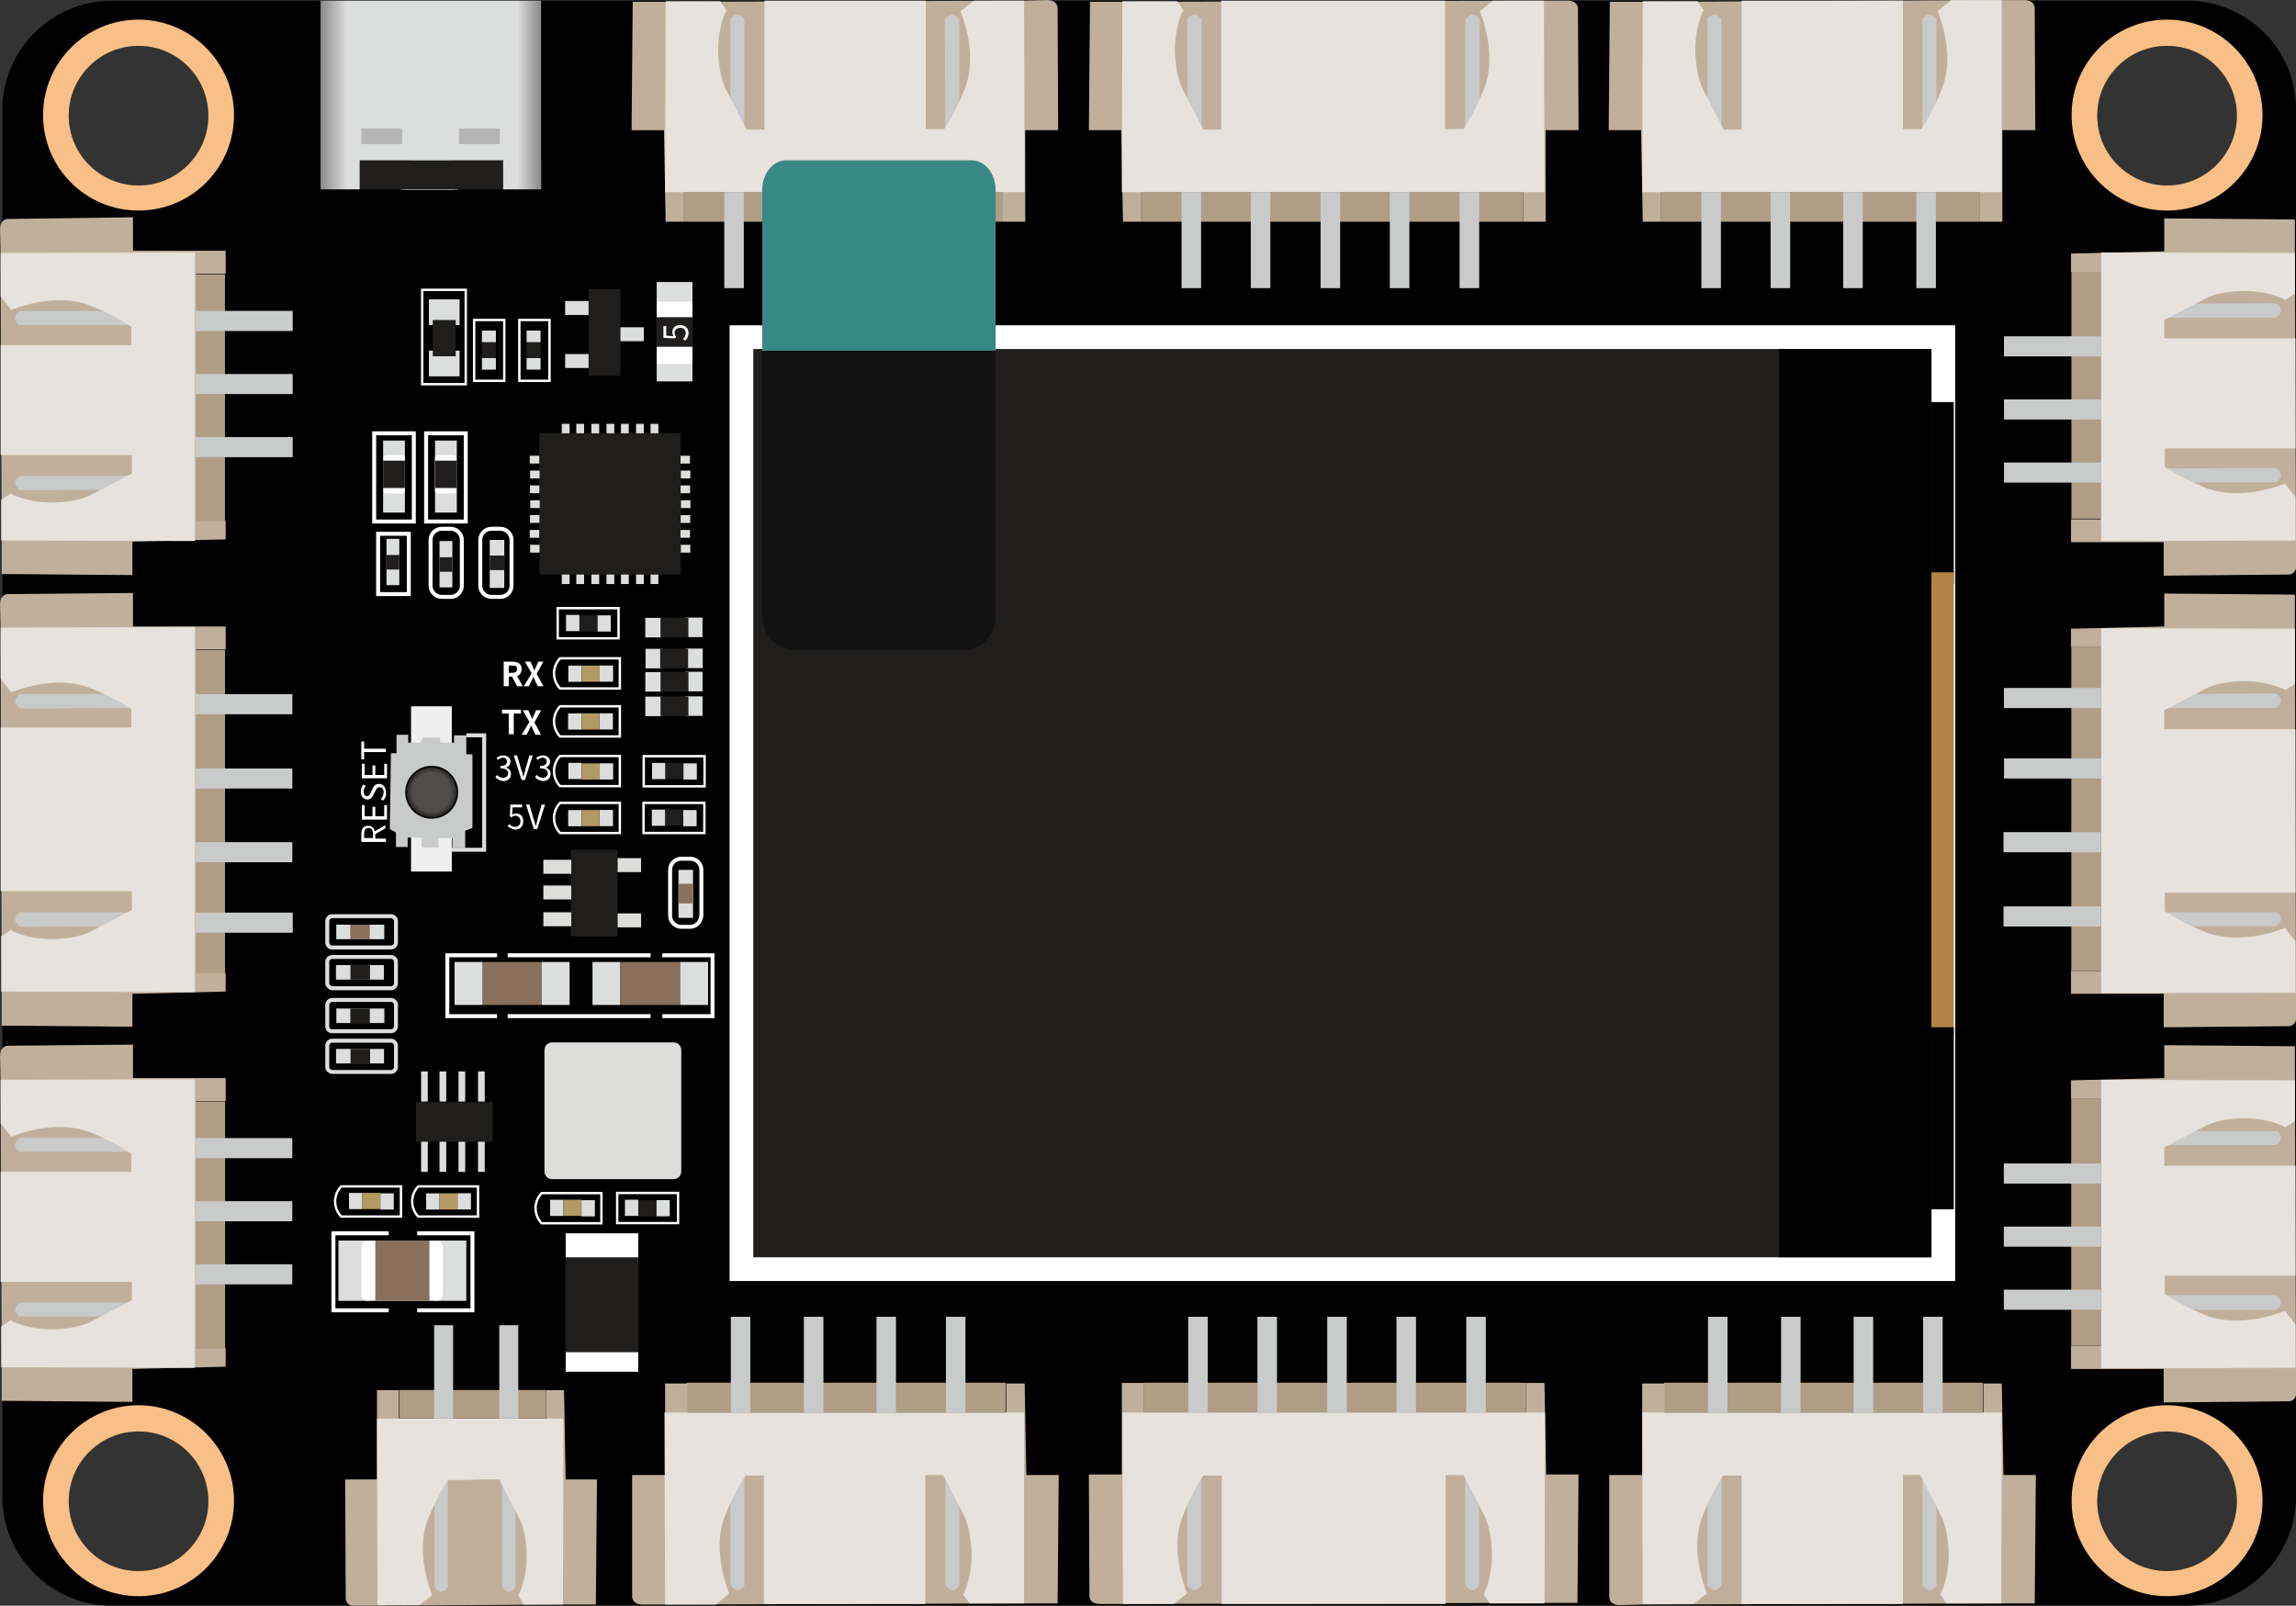 <?xml version="1.0" encoding="UTF-8" standalone="no"?>
<!-- Generator: Adobe Illustrator 26.0.2, SVG Export Plug-In . SVG Version: 6.00 Build 0)  -->

<svg
   version="1.1"
   id="图层_1"
   x="0px"
   y="0px"
   viewBox="0 0 45.644 31.927"
   xml:space="preserve"
   sodipodi:docname="keyesSTEM_small.svg"
   width="45.644"
   height="31.927"
   inkscape:version="1.2.2 (732a01da63, 2022-12-09)"
   xmlns:inkscape="http://www.inkscape.org/namespaces/inkscape"
   xmlns:sodipodi="http://sodipodi.sourceforge.net/DTD/sodipodi-0.dtd"
   xmlns="http://www.w3.org/2000/svg"
   xmlns:svg="http://www.w3.org/2000/svg"><rect x="0" y="0" width="45.644" height="31.927" fill="#333333" stroke="none"/><defs
   id="defs754" /><sodipodi:namedview
   id="namedview752"
   pagecolor="#ffffff"
   bordercolor="#000000"
   borderopacity="0.25"
   inkscape:showpageshadow="2"
   inkscape:pageopacity="0.0"
   inkscape:pagecheckerboard="0"
   inkscape:deskcolor="#d1d1d1"
   showgrid="false"
   inkscape:zoom="6.3436333"
   inkscape:cx="100.02155"
   inkscape:cy="33.498153"
   inkscape:window-width="2485"
   inkscape:window-height="935"
   inkscape:window-x="9"
   inkscape:window-y="0"
   inkscape:window-maximized="0"
   inkscape:current-layer="图层_1" />
<style
   type="text/css"
   id="style2">
	.st0{fill:#B09D86;}
	.st1{fill:#C0B09B;}
	.st2{fill:#C9CACA;}
	.st3{fill:#E7E2DC;}
	.st4{fill:url(#SVGID_1_);}
	.st5{fill:url(#SVGID_00000043443525483906041930000008558433421397211531_);}
	.st6{fill:url(#SVGID_00000101794359960478136550000016553511320251618181_);}
	.st7{fill:#1F1E1D;}
	.st8{fill:url(#SVGID_00000043437367742869182260000017057029726504320167_);}
	.st9{fill:#B5B5B6;}
	.st10{fill:#F8BF86;}
	.st11{fill:none;stroke:#FFFFFF;stroke-width:8.504;stroke-miterlimit:10;}
	.st12{fill:#B28247;}
	.st13{fill:none;stroke:#FFFFFF;stroke-width:0.425;stroke-miterlimit:10;}
	.st14{fill:none;stroke:#FFFFFF;stroke-width:0.709;stroke-miterlimit:10;}
	.st15{fill:#EFEFEF;}
	.st16{fill:#DCDDDD;}
	.st17{fill:#DDDDDB;}
	.st18{fill:#FFFFFF;}
	.st19{fill:#B29A63;}
	.st20{fill:#89705C;}
	.st21{fill:none;stroke:#DCDDDD;stroke-width:0.709;stroke-miterlimit:10;}
	
		.st22{fill:url(#SVGID_00000029025918246111705430000011706011811102941836_);stroke:#000000;stroke-width:0.283;stroke-miterlimit:10;}
	.st23{fill:#131212;}
	.st24{fill:#388985;}
</style>
<g
   id="g737"
   transform="matrix(0.111,0,0,0.111,-7.502,-7.768)">
	<path
   d="M 459.2,70.1 H 87.7 C 76.8,70.1 68,78.9 68,89.7 V 338 c 0,10.8 8.8,19.6 19.6,19.6 h 371.6 c 10.8,0 19.6,-8.8 19.6,-19.6 V 89.7 C 478.9,78.9 470.1,70.1 459.2,70.1 Z M 92.4,351.4 c -6.9,0 -12.5,-5.6 -12.5,-12.5 0,-6.9 5.6,-12.5 12.5,-12.5 6.9,0 12.5,5.6 12.5,12.5 0,6.9 -5.6,12.5 -12.5,12.5 z m 0,-248.2 c -6.9,0 -12.5,-5.6 -12.5,-12.5 0,-6.9 5.6,-12.5 12.5,-12.5 6.9,0 12.5,5.6 12.5,12.5 0,6.9 -5.6,12.5 -12.5,12.5 z m 363.3,248.2 c -6.9,0 -12.5,-5.6 -12.5,-12.5 0,-6.9 5.6,-12.5 12.5,-12.5 6.9,0 12.5,5.6 12.5,12.5 0,6.9 -5.6,12.5 -12.5,12.5 z m 0,-248.2 c -6.9,0 -12.5,-5.6 -12.5,-12.5 0,-6.9 5.6,-12.5 12.5,-12.5 6.9,0 12.5,5.6 12.5,12.5 0,6.9 -5.6,12.5 -12.5,12.5 z"
   id="path4" />
	
		<rect
   x="190.6"
   y="317.8"
   transform="rotate(180,219.143,320.384)"
   class="st0"
   width="57.1"
   height="5.3"
   id="rect6" />
	<path
   class="st1"
   d="m 180.8,355.8 c 0,0 -0.2,1.6 1.9,1.6 h 3.8 l 64.4,-0.2 v 0 h 6.1 l 0.2,-23 h -5.8 l -0.3,-16.4 h -3.3 v 5.3 h -57.1 v -5.3 0 h -4 v 16.4 h -5.9 z"
   id="path8" />
	<path
   class="st2"
   d="m 239.5,353.9 c 0,0 -0.6,0.9 -1.3,0.9 -0.7,0 -1.3,-0.9 -1.3,-0.9 v -22.1 h 2.5 v 22.1 z"
   id="path10" />
	<path
   class="st2"
   d="m 201,353.9 c 0,0 -0.6,0.9 -1.3,0.9 -0.7,0 -1.3,-0.9 -1.3,-0.9 v -22.1 h 2.5 v 22.1 z"
   id="path12" />
	<path
   class="st3"
   d="m 236.5,334.2 3.8,7.4 c 0,0 1.2,2.3 1.3,6.8 0,4.5 -1.5,7.2 -1.5,7.2 l 1.1,1.6 H 251 V 323 h -64.4 l 0.1,34.4 h 9.1 l 2.4,-2 c 0,0 -3.3,-7.5 -0.8,-13.8 1.7,-4.4 3.7,-7.3 3.7,-7.3 h 3.3 v 23 h 28.9 v -23.1 z"
   id="path14" />
	
		<rect
   x="237"
   y="305.8"
   transform="rotate(180,238.748,314.427)"
   class="st2"
   width="3.5"
   height="17.2"
   id="rect16" />
	
		<rect
   x="224.6"
   y="305.8"
   transform="rotate(180,226.328,314.427)"
   class="st2"
   width="3.5"
   height="17.2"
   id="rect18" />
	
		<rect
   x="211.6"
   y="305.8"
   transform="rotate(180,213.329,314.427)"
   class="st2"
   width="3.5"
   height="17.2"
   id="rect20" />
	
		<rect
   x="198.5"
   y="305.8"
   transform="rotate(180,200.235,314.427)"
   class="st2"
   width="3.5"
   height="17.2"
   id="rect22" />
	
		<rect
   x="365.6"
   y="317.8"
   transform="rotate(180,394.148,320.384)"
   class="st0"
   width="57.1"
   height="5.3"
   id="rect24" />
	<path
   class="st1"
   d="m 355.8,355.9 c 0,0 -0.2,1.6 1.9,1.6 l 3.8,-0.1 64.4,-0.2 v 0 h 6.1 l 0.2,-23 h -5.8 l -0.3,-16.4 h -3.3 v 5.3 h -57.1 v -5.3 0 h -4 v 16.4 h -5.9 z"
   id="path26" />
	<path
   class="st2"
   d="m 414.5,353.9 c 0,0 -0.6,0.9 -1.3,0.9 -0.7,0 -1.3,-0.9 -1.3,-0.9 v -22.1 h 2.5 v 22.1 z"
   id="path28" />
	<path
   class="st2"
   d="m 376,353.9 c 0,0 -0.6,0.9 -1.3,0.9 -0.7,0 -1.3,-0.9 -1.3,-0.9 v -22.1 h 2.5 v 22.1 z"
   id="path30" />
	<path
   class="st3"
   d="m 411.5,334.2 3.8,7.4 c 0,0 1.2,2.3 1.3,6.8 0,4.5 -1.5,7.2 -1.5,7.2 l 1.1,1.6 h 9.8 l 0.1,-34.2 h -64.4 l 0.1,34.3 h 9.1 l 2.4,-1.9 c 0,0 -3.3,-7.5 -0.8,-13.8 1.7,-4.4 3.7,-7.3 3.7,-7.3 h 3.3 v 23 h 28.9 v -23.1 z"
   id="path32" />
	
		<rect
   x="412"
   y="305.8"
   transform="rotate(180,413.754,314.427)"
   class="st2"
   width="3.5"
   height="17.2"
   id="rect34" />
	
		<rect
   x="399.6"
   y="305.8"
   transform="rotate(180,401.333,314.427)"
   class="st2"
   width="3.5"
   height="17.2"
   id="rect36" />
	
		<rect
   x="386.6"
   y="305.8"
   transform="rotate(180,388.335,314.427)"
   class="st2"
   width="3.5"
   height="17.2"
   id="rect38" />
	
		<rect
   x="373.5"
   y="305.8"
   transform="rotate(180,375.24,314.427)"
   class="st2"
   width="3.5"
   height="17.2"
   id="rect40" />
	
		<rect
   x="272.4"
   y="317.8"
   transform="rotate(180,306.645,320.384)"
   class="st0"
   width="68.4"
   height="5.3"
   id="rect42" />
	<path
   class="st1"
   d="m 262.7,355.7 c 0,0 -0.2,1.6 1.9,1.6 h 3.8 l 75.6,-0.2 v 0 h 6.1 l 0.2,-23 h -5.8 l -0.3,-16.4 h -3.3 v 5.3 h -68.4 v -5.3 0 h -4 v 16.4 h -5.9 z"
   id="path44" />
	<path
   class="st2"
   d="m 332.6,353.9 c 0,0 -0.6,0.9 -1.3,0.9 -0.7,0 -1.3,-0.9 -1.3,-0.9 v -22.1 h 2.5 v 22.1 z"
   id="path46" />
	<path
   class="st2"
   d="m 282.8,353.9 c 0,0 -0.6,0.9 -1.3,0.9 -0.7,0 -1.3,-0.9 -1.3,-0.9 v -22.1 h 2.5 v 22.1 z"
   id="path48" />
	<path
   class="st3"
   d="m 329.7,334.2 3.8,7.4 c 0,0 1.2,2.3 1.3,6.8 0,4.5 -1.5,7.2 -1.5,7.2 l 1.1,1.6 h 9.8 l 0.1,-34.2 h -75.7 l 0.1,34.3 h 9.1 l 2.4,-1.9 c 0,0 -3.3,-7.5 -0.8,-13.8 1.7,-4.4 3.7,-7.3 3.7,-7.3 h 3.3 v 23 h 40.1 v -23.1 z"
   id="path50" />
	
		<rect
   x="330.1"
   y="305.8"
   transform="rotate(180,331.895,314.427)"
   class="st2"
   width="3.5"
   height="17.2"
   id="rect52" />
	
		<rect
   x="317.7"
   y="305.8"
   transform="rotate(180,319.445,314.427)"
   class="st2"
   width="3.5"
   height="17.2"
   id="rect54" />
	
		<rect
   x="305.2"
   y="305.8"
   transform="rotate(180,306.994,314.427)"
   class="st2"
   width="3.5"
   height="17.2"
   id="rect56" />
	
		<rect
   x="292.8"
   y="305.8"
   transform="rotate(180,294.544,314.427)"
   class="st2"
   width="3.5"
   height="17.2"
   id="rect58" />
	
		<rect
   x="280.3"
   y="305.8"
   transform="rotate(180,282.094,314.427)"
   class="st2"
   width="3.5"
   height="17.2"
   id="rect60" />
	<rect
   x="365.1"
   y="104.4"
   class="st0"
   width="57.1"
   height="5.3"
   id="rect62" />
	<path
   class="st1"
   d="m 432,71.6 c 0,0 0.2,-1.6 -1.9,-1.6 h -3.8 L 362,70.3 v 0 h -6.1 l -0.2,23 h 5.8 l 0.3,16.4 h 3.3 v -5.3 h 57.1 v 5.3 0 h 4 V 93.3 h 5.9 z"
   id="path64" />
	<path
   class="st2"
   d="m 373.3,73.5 c 0,0 0.6,-0.9 1.3,-0.9 0.7,0 1.3,0.9 1.3,0.9 v 22.1 h -2.5 V 73.5 Z"
   id="path66" />
	<path
   class="st2"
   d="m 411.8,73.5 c 0,0 0.6,-0.9 1.3,-0.9 0.7,0 1.3,0.9 1.3,0.9 v 22.1 h -2.5 V 73.5 Z"
   id="path68" />
	<path
   class="st3"
   d="m 376.3,93.2 -3.8,-7.4 c 0,0 -1.2,-2.3 -1.3,-6.8 0,-4.5 1.5,-7.2 1.5,-7.2 l -1.1,-1.6 h -9.8 l -0.1,34.2 h 64.4 V 70 H 417 l -2.4,2 c 0,0 3.3,7.5 0.8,13.8 -1.7,4.4 -3.7,7.3 -3.7,7.3 h -3.3 v -23 h -28.9 v 23.1 z"
   id="path70" />
	<rect
   x="372.3"
   y="104.4"
   class="st2"
   width="3.5"
   height="17.2"
   id="rect72" />
	<rect
   x="384.7"
   y="104.4"
   class="st2"
   width="3.5"
   height="17.2"
   id="rect74" />
	<rect
   x="397.7"
   y="104.4"
   class="st2"
   width="3.5"
   height="17.2"
   id="rect76" />
	<rect
   x="410.8"
   y="104.4"
   class="st2"
   width="3.5"
   height="17.2"
   id="rect78" />
	<rect
   x="190.1"
   y="104.4"
   class="st0"
   width="57.1"
   height="5.3"
   id="rect80" />
	<path
   class="st1"
   d="m 257,71.6 c 0,0 0.2,-1.6 -1.9,-1.6 l -3.8,0.1 -64.3,0.2 v 0 h -6.1 l -0.2,23 h 5.8 l 0.3,16.4 h 3.3 v -5.3 h 57.1 v 5.3 0 h 4 V 93.3 h 5.9 z"
   id="path82" />
	<path
   class="st2"
   d="m 198.3,73.5 c 0,0 0.6,-0.9 1.3,-0.9 0.7,0 1.3,0.9 1.3,0.9 v 22.1 h -2.5 V 73.5 Z"
   id="path84" />
	<path
   class="st2"
   d="m 236.8,73.5 c 0,0 0.6,-0.9 1.3,-0.9 0.7,0 1.3,0.9 1.3,0.9 v 22.1 h -2.5 z"
   id="path86" />
	<path
   class="st3"
   d="m 201.3,93.2 -3.8,-7.4 c 0,0 -1.2,-2.3 -1.3,-6.8 0,-4.5 1.5,-7.2 1.5,-7.2 l -1.1,-1.6 h -9.8 l -0.1,34.2 h 64.4 L 251,70.1 h -9 l -2.4,1.9 c 0,0 3.3,7.5 0.8,13.8 -1.7,4.4 -3.7,7.3 -3.7,7.3 h -3.3 v -23 h -28.9 v 23.1 z"
   id="path88" />
	<rect
   x="197.3"
   y="104.4"
   class="st2"
   width="3.5"
   height="17.2"
   id="rect90" />
	<rect
   x="209.7"
   y="104.4"
   class="st2"
   width="3.5"
   height="17.2"
   id="rect92" />
	<rect
   x="222.7"
   y="104.4"
   class="st2"
   width="3.5"
   height="17.2"
   id="rect94" />
	<rect
   x="235.8"
   y="104.4"
   class="st2"
   width="3.5"
   height="17.2"
   id="rect96" />
	<rect
   x="272"
   y="104.4"
   class="st0"
   width="68.4"
   height="5.3"
   id="rect98" />
	<path
   class="st1"
   d="m 350.2,71.7 c 0,0 0.2,-1.6 -1.9,-1.6 h -3.8 l -75.6,0.2 v 0 h -6.1 l -0.2,23 h 5.8 l 0.3,16.4 h 3.3 v -5.3 h 68.4 v 5.3 0 h 4 V 93.3 h 5.9 z"
   id="path100" />
	<path
   class="st2"
   d="m 280.2,73.5 c 0,0 0.6,-0.9 1.3,-0.9 0.7,0 1.3,0.9 1.3,0.9 v 22.1 h -2.5 z"
   id="path102" />
	<path
   class="st2"
   d="m 330,73.5 c 0,0 0.6,-0.9 1.3,-0.9 0.7,0 1.3,0.9 1.3,0.9 V 95.6 H 330 Z"
   id="path104" />
	<path
   class="st3"
   d="m 283.1,93.2 -3.8,-7.4 c 0,0 -1.2,-2.3 -1.3,-6.8 0,-4.5 1.5,-7.2 1.5,-7.2 l -1.1,-1.6 h -9.8 l -0.1,34.2 h 75.7 L 344.1,70.1 H 335 l -2.4,1.9 c 0,0 3.3,7.5 0.8,13.8 -1.7,4.4 -3.7,7.3 -3.7,7.3 h -3.3 v -23 h -40.1 v 23.1 z"
   id="path106" />
	<rect
   x="279.2"
   y="104.4"
   class="st2"
   width="3.5"
   height="17.2"
   id="rect108" />
	<rect
   x="291.6"
   y="104.4"
   class="st2"
   width="3.5"
   height="17.2"
   id="rect110" />
	<rect
   x="304.1"
   y="104.4"
   class="st2"
   width="3.5"
   height="17.2"
   id="rect112" />
	<rect
   x="316.5"
   y="104.4"
   class="st2"
   width="3.5"
   height="17.2"
   id="rect114" />
	<rect
   x="329"
   y="104.4"
   class="st2"
   width="3.5"
   height="17.2"
   id="rect116" />
	
		<rect
   x="412.2"
   y="212.2"
   transform="rotate(90,441.185,214.868)"
   class="st0"
   width="58"
   height="5.3"
   id="rect118" />
	<path
   class="st1"
   d="m 477.3,253.8 c 0,0 1.6,0.2 1.6,-1.9 l -0.1,-3.8 -0.2,-65.4 v 0 -6.2 l -23.4,-0.2 v 5.9 l -16.7,0.4 v 3.3 h 5.3 v 58 h -5.3 v 0 4.1 h 16.6 v 6 z"
   id="path120" />
	<path
   class="st2"
   d="m 475.2,194.2 c 0,0 0.9,0.6 0.9,1.3 0,0.7 -0.9,1.3 -0.9,1.3 h -22.4 v -2.5 z"
   id="path122" />
	<path
   class="st2"
   d="m 475.2,233.3 c 0,0 0.9,0.6 0.9,1.3 0,0.7 -0.9,1.3 -0.9,1.3 h -22.4 v -2.5 h 22.4 z"
   id="path124" />
	<path
   class="st3"
   d="m 455.2,197.2 7.5,-3.9 c 0,0 2.3,-1.3 6.9,-1.3 4.5,0 7.3,1.6 7.3,1.6 l 1.7,-1.1 v -9.9 l -34.7,-0.1 v 65.4 l 34.8,-0.1 v -9.2 l -1.9,-2.4 c 0,0 -7.6,3.3 -14.1,0.8 -4.5,-1.8 -7.4,-3.8 -7.4,-3.8 v -3.3 h 23.4 v -29.3 h -23.5 z"
   id="path126" />
	
		<rect
   x="433.4"
   y="186.2"
   transform="rotate(90,435.133,194.948)"
   class="st2"
   width="3.6"
   height="17.4"
   id="rect128" />
	
		<rect
   x="433.4"
   y="198.8"
   transform="rotate(90,435.133,207.568)"
   class="st2"
   width="3.6"
   height="17.4"
   id="rect130" />
	
		<rect
   x="433.4"
   y="212.1"
   transform="rotate(90,435.133,220.774)"
   class="st2"
   width="3.6"
   height="17.4"
   id="rect132" />
	
		<rect
   x="433.4"
   y="225.4"
   transform="rotate(90,435.133,234.078)"
   class="st2"
   width="3.6"
   height="17.4"
   id="rect134" />
	
		<rect
   x="419"
   y="138.1"
   transform="rotate(90,441.185,140.783)"
   class="st0"
   width="44.3"
   height="5.3"
   id="rect136" />
	<path
   class="st1"
   d="m 477.3,172.9 c 0,0 1.6,0.2 1.6,-1.9 l -0.1,-3.8 -0.2,-51.7 v 0 -6.2 l -23.4,-0.2 v 5.9 l -16.7,0.4 v 3.3 h 5.3 V 163 h -5.3 v 0 4.1 h 16.6 v 6 z"
   id="path138" />
	<path
   class="st2"
   d="m 475.2,124.3 c 0,0 0.9,0.6 0.9,1.3 0,0.7 -0.9,1.3 -0.9,1.3 h -22.4 v -2.5 z"
   id="path140" />
	<path
   class="st2"
   d="m 475.2,153.8 c 0,0 0.9,0.6 0.9,1.3 0,0.7 -0.9,1.3 -0.9,1.3 h -22.4 v -2.5 z"
   id="path142" />
	<path
   class="st3"
   d="m 455.2,127.3 7.5,-3.9 c 0,0 2.3,-1.3 6.9,-1.3 4.5,0 7.3,1.6 7.3,1.6 l 1.7,-1.1 v -7.3 l -34.7,-0.1 v 51.7 l 34.8,-0.1 V 159 l -1.9,-2.4 c 0,0 -7.6,3.3 -14.1,0.8 -4.5,-1.8 -7.4,-3.8 -7.4,-3.8 v -3.3 h 23.4 v -19.7 h -23.5 z"
   id="path144" />
	
		<rect
   x="433.4"
   y="123.2"
   transform="rotate(90,435.133,131.959)"
   class="st2"
   width="3.6"
   height="17.4"
   id="rect146" />
	
		<rect
   x="433.4"
   y="134.5"
   transform="rotate(90,435.133,143.262)"
   class="st2"
   width="3.6"
   height="17.4"
   id="rect148" />
	
		<rect
   x="433.4"
   y="145.8"
   transform="rotate(90,435.133,154.564)"
   class="st2"
   width="3.6"
   height="17.4"
   id="rect150" />
	
		<rect
   x="139"
   y="319"
   transform="rotate(180,152.192,321.537)"
   class="st0"
   width="26.3"
   height="5.1"
   id="rect152" />
	<path
   class="st1"
   d="m 129.5,356.1 c 0,0 -0.2,1.6 1.8,1.6 l 3.7,-0.1 33.4,-0.2 v 0 h 5.9 l 0.2,-22.4 h -5.6 l -0.3,-16 h -3.2 v 5.1 H 139 v -5.1 0 h -3.9 v 16 h -5.7 z"
   id="path154" />
	<path
   class="st2"
   d="m 159.9,354.2 c 0,0 -0.5,0.9 -1.2,0.9 -0.7,0 -1.2,-0.9 -1.2,-0.9 v -21.5 h 2.4 z"
   id="path156" />
	<path
   class="st2"
   d="m 147.8,354.2 c 0,0 -0.5,0.9 -1.2,0.9 -0.7,0 -1.2,-0.9 -1.2,-0.9 v -21.5 h 2.4 z"
   id="path158" />
	<path
   class="st3"
   d="m 157,335 3.7,7.2 c 0,0 1.2,2.2 1.2,6.6 0,4.4 -1.5,7 -1.5,7 l 1,1.6 h 7 l 0.1,-33.3 h -33.4 l 0.1,33.4 h 7.5 l 2.3,-1.8 c 0,0 -3.2,-7.3 -0.8,-13.5 1.7,-4.3 3.6,-7.1 3.6,-7.1 h 3.2 l 2.7,-0.1 z"
   id="path160" />
	
		<rect
   x="157"
   y="307.4"
   transform="rotate(180,158.702,315.732)"
   class="st2"
   width="3.4"
   height="16.7"
   id="rect162" />
	
		<rect
   x="145.4"
   y="307.4"
   transform="rotate(180,147.07,315.732)"
   class="st2"
   width="3.4"
   height="16.7"
   id="rect164" />
	
		<rect
   x="419"
   y="286.3"
   transform="rotate(90,441.185,288.953)"
   class="st0"
   width="44.3"
   height="5.3"
   id="rect166" />
	<path
   class="st1"
   d="m 477.3,321 c 0,0 1.6,0.2 1.6,-1.9 l -0.1,-3.8 -0.2,-51.7 v 0 -6.2 l -23.4,-0.2 v 5.9 l -16.7,0.4 v 3.3 h 5.3 v 44.3 h -5.3 v 0 4.1 h 16.6 v 6 z"
   id="path168" />
	<path
   class="st2"
   d="m 475.2,272.5 c 0,0 0.9,0.6 0.9,1.3 0,0.7 -0.9,1.3 -0.9,1.3 h -22.4 v -2.5 h 22.4 z"
   id="path170" />
	<path
   class="st2"
   d="m 475.2,302 c 0,0 0.9,0.6 0.9,1.3 0,0.7 -0.9,1.3 -0.9,1.3 H 452.8 V 302 Z"
   id="path172" />
	<path
   class="st3"
   d="m 455.2,275.5 7.5,-3.9 c 0,0 2.3,-1.3 6.9,-1.3 4.5,0 7.3,1.6 7.3,1.6 l 1.7,-1.1 v -7.3 l -34.7,-0.1 v 51.7 l 34.8,-0.1 v -7.8 l -1.9,-2.4 c 0,0 -7.6,3.3 -14.1,0.8 -4.5,-1.8 -7.4,-3.8 -7.4,-3.8 v -3.3 h 23.4 v -19.7 h -23.5 z"
   id="path174" />
	
		<rect
   x="433.4"
   y="271.4"
   transform="rotate(90,435.133,280.13)"
   class="st2"
   width="3.6"
   height="17.4"
   id="rect176" />
	
		<rect
   x="433.4"
   y="282.7"
   transform="rotate(90,435.133,291.432)"
   class="st2"
   width="3.6"
   height="17.4"
   id="rect178" />
	
		<rect
   x="433.4"
   y="294"
   transform="rotate(90,435.133,302.734)"
   class="st2"
   width="3.6"
   height="17.4"
   id="rect180" />
	
		<rect
   x="76.2"
   y="212.7"
   transform="rotate(-90,105.238,215.35)"
   class="st0"
   width="58"
   height="5.3"
   id="rect182" />
	<path
   class="st1"
   d="m 69.2,176.4 c 0,0 -1.6,-0.2 -1.6,1.9 l 0.1,3.8 0.2,65.4 v 0 6.2 l 23.4,0.2 V 248 l 16.7,-0.4 v -3.3 h -5.3 v -58 h 5.3 v 0 -4.1 H 91.4 v -6 z"
   id="path184" />
	<path
   class="st2"
   d="m 71.2,236 c 0,0 -0.9,-0.6 -0.9,-1.3 0,-0.7 0.9,-1.3 0.9,-1.3 h 22.4 v 2.5 z"
   id="path186" />
	<path
   class="st2"
   d="m 71.2,196.9 c 0,0 -0.9,-0.6 -0.9,-1.3 0,-0.7 0.9,-1.3 0.9,-1.3 h 22.4 v 2.5 z"
   id="path188" />
	<path
   class="st3"
   d="m 91.2,233 -7.5,3.9 c 0,0 -2.3,1.3 -6.9,1.3 -4.5,0 -7.3,-1.6 -7.3,-1.6 l -1.7,1.1 v 9.9 l 34.7,0.1 v -65.4 l -34.8,0.1 v 9.2 l 1.9,2.4 c 0,0 7.6,-3.3 14.1,-0.8 4.5,1.8 7.4,3.8 7.4,3.8 v 3.3 H 67.7 v 29.3 h 23.5 z"
   id="path190" />
	
		<rect
   x="109.5"
   y="226.6"
   transform="rotate(-90,111.29,235.269)"
   class="st2"
   width="3.6"
   height="17.4"
   id="rect192" />
	
		<rect
   x="109.5"
   y="213.9"
   transform="rotate(-90,111.29,222.65)"
   class="st2"
   width="3.6"
   height="17.4"
   id="rect194" />
	
		<rect
   x="109.5"
   y="200.7"
   transform="rotate(-90,111.29,209.443)"
   class="st2"
   width="3.6"
   height="17.4"
   id="rect196" />
	
		<rect
   x="109.5"
   y="187.4"
   transform="rotate(-90,111.29,196.139)"
   class="st2"
   width="3.6"
   height="17.4"
   id="rect198" />
	
		<rect
   x="83.1"
   y="286.8"
   transform="rotate(-90,105.238,289.435)"
   class="st0"
   width="44.3"
   height="5.3"
   id="rect200" />
	<path
   class="st1"
   d="m 69.2,257.3 c 0,0 -1.6,-0.2 -1.6,1.9 l 0.1,3.8 0.2,51.7 v 0 6.2 l 23.4,0.2 v -5.9 l 16.7,-0.4 v -3.3 h -5.3 v -44.3 h 5.3 v 0 -4.1 H 91.4 v -6 z"
   id="path202" />
	<path
   class="st2"
   d="m 71.2,305.9 c 0,0 -0.9,-0.6 -0.9,-1.3 0,-0.7 0.9,-1.3 0.9,-1.3 h 22.4 v 2.5 H 71.2 Z"
   id="path204" />
	<path
   class="st2"
   d="m 71.2,276.4 c 0,0 -0.9,-0.6 -0.9,-1.3 0,-0.7 0.9,-1.3 0.9,-1.3 h 22.4 v 2.5 H 71.2 Z"
   id="path206" />
	<path
   class="st3"
   d="m 91.2,302.9 -7.5,3.9 c 0,0 -2.3,1.3 -6.9,1.3 -4.5,0 -7.3,-1.6 -7.3,-1.6 l -1.7,1.1 v 7.3 l 34.7,0.1 v -51.7 l -34.8,0.1 v 7.8 l 1.9,2.4 c 0,0 7.6,-3.3 14.1,-0.8 4.5,1.8 7.4,3.8 7.4,3.8 v 3.3 H 67.7 v 19.7 h 23.5 z"
   id="path208" />
	
		<rect
   x="109.5"
   y="289.5"
   transform="rotate(-90,111.29,298.258)"
   class="st2"
   width="3.6"
   height="17.4"
   id="rect210" />
	
		<rect
   x="109.5"
   y="278.2"
   transform="rotate(-90,111.29,286.956)"
   class="st2"
   width="3.6"
   height="17.4"
   id="rect212" />
	
		<rect
   x="109.5"
   y="266.9"
   transform="rotate(-90,111.29,275.654)"
   class="st2"
   width="3.6"
   height="17.4"
   id="rect214" />
	
		<rect
   x="83.1"
   y="138.6"
   transform="rotate(-90,105.238,141.264)"
   class="st0"
   width="44.3"
   height="5.3"
   id="rect216" />
	<path
   class="st1"
   d="m 69.2,109.2 c 0,0 -1.6,-0.2 -1.6,1.9 l 0.1,3.8 0.2,51.7 v 0 6.2 l 23.4,0.2 v -6 l 16.7,-0.4 v -3.3 h -5.3 V 119 h 5.3 v 0 -4.1 H 91.4 v -6 z"
   id="path218" />
	<path
   class="st2"
   d="m 71.2,157.8 c 0,0 -0.9,-0.6 -0.9,-1.3 0,-0.7 0.9,-1.3 0.9,-1.3 h 22.4 v 2.5 z"
   id="path220" />
	<path
   class="st2"
   d="m 71.2,128.3 c 0,0 -0.9,-0.6 -0.9,-1.3 0,-0.7 0.9,-1.3 0.9,-1.3 h 22.4 v 2.5 H 71.2 Z"
   id="path222" />
	<path
   class="st3"
   d="m 91.2,154.8 -7.5,3.9 c 0,0 -2.3,1.3 -6.9,1.3 -4.5,0 -7.3,-1.6 -7.3,-1.6 l -1.7,1.1 v 7.3 l 34.7,0.1 v -51.7 l -34.8,0.1 v 7.8 l 1.9,2.4 c 0,0 7.6,-3.3 14.1,-0.8 4.5,1.8 7.4,3.8 7.4,3.8 v 3.3 H 67.7 v 19.7 h 23.5 z"
   id="path224" />
	
		<rect
   x="109.5"
   y="141.4"
   transform="rotate(-90,111.29,150.088)"
   class="st2"
   width="3.6"
   height="17.4"
   id="rect226" />
	
		<rect
   x="109.5"
   y="130.1"
   transform="rotate(-90,111.29,138.785)"
   class="st2"
   width="3.6"
   height="17.4"
   id="rect228" />
	
		<rect
   x="109.5"
   y="118.8"
   transform="rotate(-90,111.29,127.483)"
   class="st2"
   width="3.6"
   height="17.4"
   id="rect230" />
	<linearGradient
   id="SVGID_1_"
   gradientUnits="userSpaceOnUse"
   x1="139.416"
   y1="101.32"
   x2="149.584"
   y2="101.32">
		<stop
   offset="0"
   style="stop-color:#898989"
   id="stop232" />
		<stop
   offset="0.12"
   style="stop-color:#DCDDDD"
   id="stop234" />
		<stop
   offset="0.891"
   style="stop-color:#DCDDDD"
   id="stop236" />
		<stop
   offset="1"
   style="stop-color:#898989"
   id="stop238" />
	</linearGradient>
	<path
   class="st4"
   d="m 139.4,98.7 h 1.4 c 0.1,0 0.3,0.1 0.3,0.3 v 0.9 c 0,0.1 -0.1,0.3 -0.3,0.3 h -1.4 v 3.8 h 10.2 v -3.8 h -1.4 c -0.1,0 -0.3,-0.1 -0.3,-0.3 V 99 c 0,-0.1 0.1,-0.3 0.3,-0.3 h 1.4"
   id="path241"
   style="fill:url(#SVGID_1_)" />
	
		<linearGradient
   id="SVGID_00000111902100635422582120000015751164435282272645_"
   gradientUnits="userSpaceOnUse"
   x1="139.407"
   y1="100.099"
   x2="139.416"
   y2="100.099">
		<stop
   offset="0"
   style="stop-color:#898989"
   id="stop243" />
		<stop
   offset="0.12"
   style="stop-color:#DCDDDD"
   id="stop245" />
		<stop
   offset="0.891"
   style="stop-color:#DCDDDD"
   id="stop247" />
		<stop
   offset="1"
   style="stop-color:#898989"
   id="stop249" />
	</linearGradient>
	
		<line
   style="fill:url(#SVGID_00000111902100635422582120000015751164435282272645_)"
   x1="139.4"
   y1="100.1"
   x2="139.4"
   y2="100.1"
   id="line252" />
	
		<linearGradient
   id="SVGID_00000142866108150781186320000016562403062114439614_"
   gradientUnits="userSpaceOnUse"
   x1="149.584"
   y1="100.099"
   x2="149.598"
   y2="100.099">
		<stop
   offset="0"
   style="stop-color:#898989"
   id="stop254" />
		<stop
   offset="0.12"
   style="stop-color:#DCDDDD"
   id="stop256" />
		<stop
   offset="0.891"
   style="stop-color:#DCDDDD"
   id="stop258" />
		<stop
   offset="1"
   style="stop-color:#898989"
   id="stop260" />
	</linearGradient>
	
		<line
   style="fill:url(#SVGID_00000142866108150781186320000016562403062114439614_)"
   x1="149.6"
   y1="100.1"
   x2="149.6"
   y2="100.1"
   id="line263" />
	<rect
   x="125"
   y="98.7"
   class="st7"
   width="39.6"
   height="5.2"
   id="rect265" />
	
		<linearGradient
   id="SVGID_00000049919977249972649050000014892617719014989467_"
   gradientUnits="userSpaceOnUse"
   x1="124.964"
   y1="87.02"
   x2="164.518"
   y2="87.02">
		<stop
   offset="0"
   style="stop-color:#898989"
   id="stop267" />
		<stop
   offset="0.12"
   style="stop-color:#DCDDDD"
   id="stop269" />
		<stop
   offset="0.891"
   style="stop-color:#DCDDDD"
   id="stop271" />
		<stop
   offset="1"
   style="stop-color:#898989"
   id="stop273" />
	</linearGradient>
	<polyline
   style="fill:url(#SVGID_00000049919977249972649050000014892617719014989467_)"
   points="149.6,98.7 157.7,98.7    157.7,103.9 164.5,103.9 164.5,70.1 125,70.1 125,103.9 132,103.9 132,98.7 139.4,98.7  "
   id="polyline276" />
	<g
   id="g282">
		<rect
   x="132.3"
   y="93"
   class="st9"
   width="7.3"
   height="2.8"
   id="rect278" />
		<rect
   x="149.8"
   y="93"
   class="st9"
   width="7.3"
   height="2.8"
   id="rect280" />
	</g>
	<path
   class="st10"
   d="m 92.4,73.5 c -9.5,0 -17.1,7.7 -17.1,17.1 0,9.5 7.7,17.1 17.1,17.1 9.5,0 17.1,-7.7 17.1,-17.1 0,-9.4 -7.7,-17.1 -17.1,-17.1 z m 0,29.7 c -6.9,0 -12.5,-5.6 -12.5,-12.5 0,-6.9 5.6,-12.5 12.5,-12.5 6.9,0 12.5,5.6 12.5,12.5 0,6.9 -5.6,12.5 -12.5,12.5 z"
   id="path284" />
	<path
   class="st10"
   d="m 455.7,73.5 c -9.5,0 -17.1,7.7 -17.1,17.1 0,9.5 7.7,17.1 17.1,17.1 9.5,0 17.1,-7.7 17.1,-17.1 0,-9.4 -7.7,-17.1 -17.1,-17.1 z m 0,29.7 c -6.9,0 -12.5,-5.6 -12.5,-12.5 0,-6.9 5.6,-12.5 12.5,-12.5 6.9,0 12.5,5.6 12.5,12.5 0,6.9 -5.6,12.5 -12.5,12.5 z"
   id="path286" />
	<path
   class="st10"
   d="m 92.4,321.7 c -9.5,0 -17.1,7.7 -17.1,17.1 0,9.5 7.7,17.1 17.1,17.1 9.5,0 17.1,-7.7 17.1,-17.1 0,-9.4 -7.7,-17.1 -17.1,-17.1 z m 0,29.7 c -6.9,0 -12.5,-5.6 -12.5,-12.5 0,-6.9 5.6,-12.5 12.5,-12.5 6.9,0 12.5,5.6 12.5,12.5 0,6.9 -5.6,12.5 -12.5,12.5 z"
   id="path288" />
	<path
   class="st10"
   d="m 455.7,321.7 c -9.5,0 -17.1,7.7 -17.1,17.1 0,9.5 7.7,17.1 17.1,17.1 9.5,0 17.1,-7.7 17.1,-17.1 0,-9.4 -7.7,-17.1 -17.1,-17.1 z m 0,29.7 c -6.9,0 -12.5,-5.6 -12.5,-12.5 0,-6.9 5.6,-12.5 12.5,-12.5 6.9,0 12.5,5.6 12.5,12.5 0,6.9 -5.6,12.5 -12.5,12.5 z"
   id="path290" />
	<g
   id="g304">
		<rect
   x="202.5"
   y="132.5"
   class="st11"
   width="211"
   height="162.7"
   id="rect292" />
		<rect
   x="202.5"
   y="132.5"
   class="st7"
   width="211"
   height="162.7"
   id="rect294" />
		<rect
   x="386.2"
   y="132.5"
   width="27.3"
   height="162.7"
   id="rect296" />
		<rect
   x="413.5"
   y="142"
   width="4"
   height="32.6"
   id="rect298" />
		<rect
   x="413.5"
   y="172.5"
   class="st12"
   width="4"
   height="82.8"
   id="rect300" />
		<rect
   x="413.5"
   y="254"
   width="4"
   height="32.6"
   id="rect302" />
	</g>
	
		<rect
   x="185.6"
   y="202.7"
   transform="rotate(90,188.32,208.154)"
   class="st13"
   width="5.4"
   height="10.9"
   id="rect306" />
	<rect
   x="135.3"
   y="165.6"
   class="st14"
   width="5.5"
   height="10.8"
   id="rect308" />
	<rect
   x="141.2"
   y="196.5"
   class="st15"
   width="7.3"
   height="6.9"
   id="rect310" />
	<rect
   x="141.2"
   y="219.2"
   class="st15"
   width="7.3"
   height="6.9"
   id="rect312" />
	<rect
   x="185.2"
   y="120.5"
   class="st16"
   width="6.4"
   height="17.8"
   id="rect314" />
	<rect
   x="164.2"
   y="147.6"
   class="st7"
   width="25.3"
   height="25.3"
   id="rect316" />
	<g
   id="g350">
		<g
   id="g332">
			<rect
   x="168.2"
   y="145.9"
   class="st17"
   width="1.4"
   height="1.7"
   id="rect318" />
			<rect
   x="170.8"
   y="145.9"
   class="st17"
   width="1.4"
   height="1.7"
   id="rect320" />
			<rect
   x="173.5"
   y="145.9"
   class="st17"
   width="1.4"
   height="1.7"
   id="rect322" />
			<rect
   x="176.2"
   y="145.9"
   class="st17"
   width="1.4"
   height="1.7"
   id="rect324" />
			<rect
   x="178.8"
   y="145.9"
   class="st17"
   width="1.4"
   height="1.7"
   id="rect326" />
			<rect
   x="181.5"
   y="145.9"
   class="st17"
   width="1.4"
   height="1.7"
   id="rect328" />
			<rect
   x="184.1"
   y="145.9"
   class="st17"
   width="1.4"
   height="1.7"
   id="rect330" />
		</g>
		<g
   id="g348">
			<rect
   x="168.2"
   y="172.9"
   class="st17"
   width="1.4"
   height="1.7"
   id="rect334" />
			<rect
   x="170.8"
   y="172.9"
   class="st17"
   width="1.4"
   height="1.7"
   id="rect336" />
			<rect
   x="173.5"
   y="172.9"
   class="st17"
   width="1.4"
   height="1.7"
   id="rect338" />
			<rect
   x="176.2"
   y="172.9"
   class="st17"
   width="1.4"
   height="1.7"
   id="rect340" />
			<rect
   x="178.8"
   y="172.9"
   class="st17"
   width="1.4"
   height="1.7"
   id="rect342" />
			<rect
   x="181.5"
   y="172.9"
   class="st17"
   width="1.4"
   height="1.7"
   id="rect344" />
			<rect
   x="184.1"
   y="172.9"
   class="st17"
   width="1.4"
   height="1.7"
   id="rect346" />
		</g>
	</g>
	<g
   id="g384">
		<g
   id="g366">
			
				<rect
   x="189.7"
   y="151.5"
   transform="rotate(90,190.373,152.291)"
   class="st17"
   width="1.4"
   height="1.7"
   id="rect352" />
			
				<rect
   x="189.7"
   y="154.1"
   transform="rotate(90,190.373,154.95)"
   class="st17"
   width="1.4"
   height="1.7"
   id="rect354" />
			
				<rect
   x="189.7"
   y="156.8"
   transform="rotate(90,190.373,157.609)"
   class="st17"
   width="1.4"
   height="1.7"
   id="rect356" />
			
				<rect
   x="189.7"
   y="159.4"
   transform="rotate(90,190.373,160.268)"
   class="st17"
   width="1.4"
   height="1.7"
   id="rect358" />
			
				<rect
   x="189.7"
   y="162.1"
   transform="rotate(90,190.373,162.927)"
   class="st17"
   width="1.4"
   height="1.7"
   id="rect360" />
			
				<rect
   x="189.7"
   y="164.8"
   transform="rotate(90,190.373,165.586)"
   class="st17"
   width="1.4"
   height="1.7"
   id="rect362" />
			
				<rect
   x="189.7"
   y="167.4"
   transform="rotate(90,190.373,168.245)"
   class="st17"
   width="1.4"
   height="1.7"
   id="rect364" />
		</g>
		<g
   id="g382">
			
				<rect
   x="162.7"
   y="151.5"
   transform="rotate(90,163.377,152.291)"
   class="st17"
   width="1.4"
   height="1.7"
   id="rect368" />
			
				<rect
   x="162.7"
   y="154.1"
   transform="rotate(90,163.377,154.95)"
   class="st17"
   width="1.4"
   height="1.7"
   id="rect370" />
			
				<rect
   x="162.7"
   y="156.8"
   transform="rotate(90,163.377,157.609)"
   class="st17"
   width="1.4"
   height="1.7"
   id="rect372" />
			
				<rect
   x="162.7"
   y="159.4"
   transform="rotate(90,163.377,160.268)"
   class="st17"
   width="1.4"
   height="1.7"
   id="rect374" />
			
				<rect
   x="162.7"
   y="162.1"
   transform="rotate(90,163.377,162.927)"
   class="st17"
   width="1.4"
   height="1.7"
   id="rect376" />
			
				<rect
   x="162.7"
   y="164.8"
   transform="rotate(90,163.377,165.586)"
   class="st17"
   width="1.4"
   height="1.7"
   id="rect378" />
			
				<rect
   x="162.7"
   y="167.4"
   transform="rotate(90,163.377,168.245)"
   class="st17"
   width="1.4"
   height="1.7"
   id="rect380" />
		</g>
	</g>
	<rect
   x="173"
   y="121.8"
   class="st7"
   width="5.7"
   height="15.5"
   id="rect386" />
	<rect
   x="178.7"
   y="128.6"
   class="st16"
   width="4.2"
   height="2.5"
   id="rect388" />
	<rect
   x="168.8"
   y="123.9"
   class="st16"
   width="4.2"
   height="2.5"
   id="rect390" />
	<rect
   x="168.8"
   y="133.4"
   class="st16"
   width="4.2"
   height="2.5"
   id="rect392" />
	<rect
   x="169.8"
   y="222.2"
   class="st7"
   width="8.4"
   height="15.5"
   id="rect394" />
	<g
   id="g400">
		<rect
   x="178.2"
   y="223.7"
   class="st17"
   width="4.2"
   height="2.5"
   id="rect396" />
		<rect
   x="178.2"
   y="233.6"
   class="st17"
   width="4.2"
   height="2.5"
   id="rect398" />
	</g>
	<g
   id="g408">
		<rect
   x="164.9"
   y="228.6"
   class="st17"
   width="5"
   height="2.5"
   id="rect402" />
		<rect
   x="164.9"
   y="224"
   class="st17"
   width="5"
   height="2.5"
   id="rect404" />
		<rect
   x="164.9"
   y="233.4"
   class="st17"
   width="5"
   height="2.5"
   id="rect406" />
	</g>
	<rect
   x="185.2"
   y="124"
   class="st18"
   width="6.4"
   height="11.2"
   id="rect410" />
	<rect
   x="185.2"
   y="126.8"
   class="st7"
   width="6.4"
   height="5.3"
   id="rect412" />
	<g
   id="g416">
		<path
   class="st18"
   d="m 190.3,131 -0.4,-0.3 c 0.3,-0.3 0.5,-0.6 0.5,-1.1 0,-0.5 -0.4,-0.9 -1,-0.9 -0.6,0 -1,0.4 -1,0.9 0,0.3 0.1,0.5 0.3,0.7 l -0.2,0.3 -2.1,-0.1 v -2.1 h 0.5 v 1.7 l 1.3,0.1 c -0.1,-0.2 -0.2,-0.4 -0.2,-0.7 0,-0.7 0.4,-1.3 1.4,-1.3 1,0 1.5,0.7 1.5,1.4 0,0.7 -0.3,1.1 -0.6,1.4 z"
   id="path414" />
	</g>
	<rect
   x="144.4"
   y="123.6"
   class="st16"
   width="5.5"
   height="4.6"
   id="rect418" />
	<rect
   x="144.4"
   y="132.8"
   class="st16"
   width="5.5"
   height="4.6"
   id="rect420" />
	<rect
   x="145.1"
   y="127.3"
   class="st7"
   width="4.1"
   height="6.5"
   id="rect422" />
	<rect
   x="136.2"
   y="148.9"
   class="st16"
   width="3.9"
   height="12.9"
   id="rect424" />
	<path
   class="st18"
   d="m 139.6,158.4 h -2.8 c -0.3,0 -0.5,-0.2 -0.5,-0.5 V 152 c 0,-0.3 0.2,-0.5 0.5,-0.5 h 2.8 c 0.3,0 0.5,0.2 0.5,0.5 v 5.9 c 0,0.3 -0.3,0.5 -0.5,0.5 z"
   id="path426" />
	<rect
   x="136.2"
   y="152.5"
   class="st7"
   width="3.9"
   height="4.9"
   id="rect428" />
	<rect
   x="161.9"
   y="129.2"
   class="st16"
   width="2.5"
   height="2.1"
   id="rect430" />
	<rect
   x="161.9"
   y="134.1"
   class="st16"
   width="2.5"
   height="2.1"
   id="rect432" />
	<rect
   x="161.9"
   y="131.3"
   class="st7"
   width="2.5"
   height="2.8"
   id="rect434" />
	<rect
   x="160.6"
   y="127.3"
   class="st13"
   width="5.4"
   height="10.9"
   id="rect436" />
	<g
   id="g444">
		
			<rect
   x="174.7"
   y="189.4"
   transform="rotate(90,176.15,190.643)"
   class="st16"
   width="2.9"
   height="2.4"
   id="rect438" />
		
			<rect
   x="169.1"
   y="189.4"
   transform="rotate(90,170.528,190.643)"
   class="st16"
   width="2.9"
   height="2.4"
   id="rect440" />
		
			<rect
   x="171.9"
   y="189"
   transform="rotate(90,173.339,190.643)"
   class="st19"
   width="2.9"
   height="3.2"
   id="rect442" />
	</g>
	<path
   class="st13"
   d="m 167.9,193.3 c 0,0 -1.1,-1 -1.1,-2.7 0,-1.7 1.1,-2.7 1.1,-2.7 h 10.7 v 5.4 z"
   id="path446" />
	<g
   id="g454">
		
			<rect
   x="174.7"
   y="198"
   transform="rotate(90,176.15,199.203)"
   class="st16"
   width="2.9"
   height="2.4"
   id="rect448" />
		
			<rect
   x="169.1"
   y="198"
   transform="rotate(90,170.528,199.203)"
   class="st16"
   width="2.9"
   height="2.4"
   id="rect450" />
		
			<rect
   x="171.9"
   y="197.6"
   transform="rotate(90,173.339,199.203)"
   class="st19"
   width="2.9"
   height="3.2"
   id="rect452" />
	</g>
	<path
   class="st13"
   d="m 167.9,201.9 c 0,0 -1.1,-1 -1.1,-2.7 0,-1.7 1.1,-2.7 1.1,-2.7 h 10.7 v 5.4 z"
   id="path456" />
	<g
   id="g464">
		
			<rect
   x="174.7"
   y="206.9"
   transform="rotate(90,176.144,208.154)"
   class="st16"
   width="2.9"
   height="2.4"
   id="rect458" />
		
			<rect
   x="169"
   y="206.9"
   transform="rotate(90,170.521,208.154)"
   class="st16"
   width="2.9"
   height="2.4"
   id="rect460" />
		
			<rect
   x="171.9"
   y="206.5"
   transform="rotate(90,173.333,208.154)"
   class="st19"
   width="2.9"
   height="3.2"
   id="rect462" />
	</g>
	<path
   class="st13"
   d="m 167.9,210.8 c 0,0 -1.1,-1 -1.1,-2.7 0,-1.7 1.1,-2.7 1.1,-2.7 h 10.7 v 5.4 z"
   id="path466" />
	<g
   id="g474">
		
			<rect
   x="174.7"
   y="215.3"
   transform="rotate(90,176.15,216.518)"
   class="st16"
   width="2.9"
   height="2.4"
   id="rect468" />
		
			<rect
   x="169.1"
   y="215.3"
   transform="rotate(90,170.528,216.518)"
   class="st16"
   width="2.9"
   height="2.4"
   id="rect470" />
		
			<rect
   x="171.9"
   y="214.9"
   transform="rotate(90,173.339,216.518)"
   class="st19"
   width="2.9"
   height="3.2"
   id="rect472" />
	</g>
	<path
   class="st13"
   d="m 167.9,219.2 c 0,0 -1.1,-1 -1.1,-2.7 0,-1.7 1.1,-2.7 1.1,-2.7 h 10.7 v 5.4 z"
   id="path476" />
	<g
   id="g484">
		
			<rect
   x="135.5"
   y="284"
   transform="rotate(90,136.933,285.179)"
   class="st16"
   width="2.9"
   height="2.4"
   id="rect478" />
		
			<rect
   x="129.8"
   y="284"
   transform="rotate(90,131.31,285.179)"
   class="st16"
   width="2.9"
   height="2.4"
   id="rect480" />
		
			<rect
   x="132.6"
   y="283.6"
   transform="rotate(90,134.121,285.179)"
   class="st19"
   width="2.9"
   height="3.2"
   id="rect482" />
	</g>
	<path
   class="st13"
   d="m 128.7,287.9 c 0,0 -1.1,-1 -1.1,-2.7 0,-1.7 1.1,-2.7 1.1,-2.7 h 10.7 v 5.4 z"
   id="path486" />
	<g
   id="g494">
		
			<rect
   x="149.3"
   y="284"
   transform="rotate(90,150.754,285.179)"
   class="st16"
   width="2.9"
   height="2.4"
   id="rect488" />
		
			<rect
   x="143.7"
   y="284"
   transform="rotate(90,145.131,285.179)"
   class="st16"
   width="2.9"
   height="2.4"
   id="rect490" />
		
			<rect
   x="146.5"
   y="283.6"
   transform="rotate(90,147.942,285.179)"
   class="st19"
   width="2.9"
   height="3.2"
   id="rect492" />
	</g>
	<path
   class="st13"
   d="m 142.5,287.9 c 0,0 -1.1,-1 -1.1,-2.7 0,-1.7 1.1,-2.7 1.1,-2.7 h 10.7 v 5.4 z"
   id="path496" />
	<g
   id="g504">
		
			<rect
   x="171.5"
   y="285.2"
   transform="rotate(90,172.926,286.398)"
   class="st16"
   width="2.9"
   height="2.4"
   id="rect498" />
		
			<rect
   x="165.8"
   y="285.2"
   transform="rotate(90,167.303,286.398)"
   class="st16"
   width="2.9"
   height="2.4"
   id="rect500" />
		
			<rect
   x="168.6"
   y="284.8"
   transform="rotate(90,170.114,286.398)"
   class="st19"
   width="2.9"
   height="3.2"
   id="rect502" />
	</g>
	<path
   class="st13"
   d="m 164.6,289.1 c 0,0 -1.1,-1 -1.1,-2.7 0,-1.7 1.1,-2.7 1.1,-2.7 h 10.7 v 5.4 z"
   id="path506" />
	
		<rect
   x="174.3"
   y="180.4"
   transform="rotate(90,175.734,181.643)"
   class="st16"
   width="2.9"
   height="2.4"
   id="rect508" />
	
		<rect
   x="168.6"
   y="180.4"
   transform="rotate(90,170.112,181.643)"
   class="st16"
   width="2.9"
   height="2.4"
   id="rect510" />
	
		<rect
   x="171.5"
   y="180"
   transform="rotate(90,172.923,181.643)"
   class="st7"
   width="2.9"
   height="3.2"
   id="rect512" />
	
		<rect
   x="170.2"
   y="176.2"
   transform="rotate(90,172.923,181.643)"
   class="st13"
   width="5.4"
   height="10.9"
   id="rect514" />
	
		<rect
   x="189.7"
   y="206.9"
   transform="rotate(90,191.132,208.154)"
   class="st16"
   width="2.9"
   height="2.4"
   id="rect516" />
	
		<rect
   x="184"
   y="206.9"
   transform="rotate(90,185.509,208.154)"
   class="st16"
   width="2.9"
   height="2.4"
   id="rect518" />
	
		<rect
   x="186.8"
   y="206.5"
   transform="rotate(90,188.32,208.154)"
   class="st7"
   width="2.9"
   height="3.2"
   id="rect520" />
	
		<rect
   x="190.1"
   y="180.9"
   transform="rotate(90,191.895,182.405)"
   class="st16"
   width="3.5"
   height="3.1"
   id="rect522" />
	
		<rect
   x="183"
   y="180.9"
   transform="rotate(90,184.746,182.405)"
   class="st16"
   width="3.5"
   height="3.1"
   id="rect524" />
	
		<rect
   x="186.6"
   y="179.9"
   transform="rotate(90,188.367,182.405)"
   class="st7"
   width="3.5"
   height="5"
   id="rect526" />
	
		<rect
   x="190.1"
   y="186.4"
   transform="rotate(90,191.895,187.953)"
   class="st16"
   width="3.5"
   height="3.1"
   id="rect528" />
	
		<rect
   x="183"
   y="186.4"
   transform="rotate(90,184.746,187.953)"
   class="st16"
   width="3.5"
   height="3.1"
   id="rect530" />
	
		<rect
   x="186.6"
   y="185.5"
   transform="rotate(90,188.367,187.953)"
   class="st7"
   width="3.5"
   height="5"
   id="rect532" />
	
		<rect
   x="190.1"
   y="190.6"
   transform="rotate(90,191.895,192.115)"
   class="st16"
   width="3.5"
   height="3.1"
   id="rect534" />
	
		<rect
   x="183"
   y="190.6"
   transform="rotate(90,184.746,192.115)"
   class="st16"
   width="3.5"
   height="3.1"
   id="rect536" />
	
		<rect
   x="186.6"
   y="189.6"
   transform="rotate(90,188.367,192.115)"
   class="st7"
   width="3.5"
   height="5"
   id="rect538" />
	
		<rect
   x="190.1"
   y="195"
   transform="rotate(90,191.895,196.512)"
   class="st16"
   width="3.5"
   height="3.1"
   id="rect540" />
	
		<rect
   x="183"
   y="195"
   transform="rotate(90,184.746,196.512)"
   class="st16"
   width="3.5"
   height="3.1"
   id="rect542" />
	
		<rect
   x="186.6"
   y="194"
   transform="rotate(90,188.367,196.512)"
   class="st7"
   width="3.5"
   height="5"
   id="rect544" />
	
		<rect
   x="189.7"
   y="215.3"
   transform="rotate(90,191.132,216.518)"
   class="st16"
   width="2.9"
   height="2.4"
   id="rect546" />
	
		<rect
   x="184"
   y="215.3"
   transform="rotate(90,185.509,216.518)"
   class="st16"
   width="2.9"
   height="2.4"
   id="rect548" />
	
		<rect
   x="186.8"
   y="214.9"
   transform="rotate(90,188.32,216.518)"
   class="st7"
   width="2.9"
   height="3.2"
   id="rect550" />
	
		<rect
   x="185.6"
   y="211.1"
   transform="rotate(90,188.32,216.518)"
   class="st13"
   width="5.4"
   height="10.9"
   id="rect552" />
	
		<rect
   x="184.9"
   y="285.2"
   transform="rotate(90,186.336,286.398)"
   class="st16"
   width="2.9"
   height="2.4"
   id="rect554" />
	
		<rect
   x="179.2"
   y="285.2"
   transform="rotate(90,180.714,286.398)"
   class="st16"
   width="2.9"
   height="2.4"
   id="rect556" />
	
		<rect
   x="182.1"
   y="284.8"
   transform="rotate(90,183.525,286.398)"
   class="st7"
   width="2.9"
   height="3.2"
   id="rect558" />
	
		<rect
   x="180.8"
   y="280.9"
   transform="rotate(90,183.525,286.398)"
   class="st13"
   width="5.4"
   height="10.9"
   id="rect560" />
	<rect
   x="153.9"
   y="129.2"
   class="st16"
   width="2.5"
   height="2.1"
   id="rect562" />
	<rect
   x="153.9"
   y="134.1"
   class="st16"
   width="2.5"
   height="2.1"
   id="rect564" />
	<rect
   x="153.9"
   y="131.3"
   class="st7"
   width="2.5"
   height="2.8"
   id="rect566" />
	<rect
   x="152.5"
   y="127.3"
   class="st13"
   width="5.4"
   height="10.9"
   id="rect568" />
	<rect
   x="143.2"
   y="121.9"
   class="st13"
   width="7.8"
   height="16.9"
   id="rect570" />
	<rect
   x="134.6"
   y="147.6"
   class="st14"
   width="7.1"
   height="15.8"
   id="rect572" />
	<rect
   x="145.5"
   y="148.9"
   class="st16"
   width="3.9"
   height="12.9"
   id="rect574" />
	<path
   class="st18"
   d="M 148.9,158.4 H 146 c -0.3,0 -0.5,-0.2 -0.5,-0.5 V 152 c 0,-0.3 0.2,-0.5 0.5,-0.5 h 2.8 c 0.3,0 0.5,0.2 0.5,0.5 v 5.9 c 0.1,0.3 -0.1,0.5 -0.4,0.5 z"
   id="path576" />
	<rect
   x="145.5"
   y="152.5"
   class="st7"
   width="3.9"
   height="4.9"
   id="rect578" />
	<rect
   x="143.9"
   y="147.6"
   class="st14"
   width="7.1"
   height="15.8"
   id="rect580" />
	<rect
   x="136.8"
   y="166.5"
   class="st16"
   width="2.3"
   height="8.3"
   id="rect582" />
	<rect
   x="136.8"
   y="169.4"
   class="st7"
   width="2.3"
   height="2.6"
   id="rect584" />
	<rect
   x="146.3"
   y="166.9"
   class="st16"
   width="2.3"
   height="8.3"
   id="rect586" />
	<rect
   x="146.3"
   y="169.8"
   class="st7"
   width="2.3"
   height="2.6"
   id="rect588" />
	<path
   class="st14"
   d="m 148.3,176.9 h -1.6 c -1.1,0 -2,-0.9 -2,-2 v -8.2 c 0,-1.1 0.9,-2 2,-2 h 1.6 c 1.1,0 2,0.9 2,2 v 8.2 c 0,1.1 -0.9,2 -2,2 z"
   id="path590" />
	<rect
   x="155.3"
   y="166.7"
   class="st16"
   width="2.6"
   height="8.6"
   id="rect592" />
	<rect
   x="155.3"
   y="169.5"
   class="st7"
   width="2.6"
   height="2.6"
   id="rect594" />
	<path
   class="st14"
   d="m 157.2,176.9 h -1.6 c -1.1,0 -2,-0.9 -2,-2 v -8.2 c 0,-1.1 0.9,-2 2,-2 h 1.6 c 1.1,0 2,0.9 2,2 v 8.2 c 0,1.1 -0.9,2 -2,2 z"
   id="path596" />
	<rect
   x="189.1"
   y="225.8"
   class="st16"
   width="2.6"
   height="8.6"
   id="rect598" />
	<rect
   x="189.1"
   y="228.3"
   class="st20"
   width="2.6"
   height="3.5"
   id="rect600" />
	<path
   class="st14"
   d="m 191.2,236 h -1.6 c -1.1,0 -2,-0.9 -2,-2 v -8.2 c 0,-1.1 0.9,-2 2,-2 h 1.6 c 1.1,0 2,0.9 2,2 v 8.2 c -0.1,1.1 -0.9,2 -2,2 z"
   id="path602" />
	
		<rect
   x="130.8"
   y="232.6"
   transform="rotate(90,132.095,236.915)"
   class="st16"
   width="2.6"
   height="8.6"
   id="rect604" />
	
		<rect
   x="130.8"
   y="235.2"
   transform="rotate(90,132.095,236.915)"
   class="st20"
   width="2.6"
   height="3.5"
   id="rect606" />
	<path
   class="st21"
   d="M 126.2,238.8 V 235 c 0,-0.5 0.4,-0.9 0.9,-0.9 h 10.5 c 0.5,0 0.9,0.4 0.9,0.9 v 3.8 c 0,0.5 -0.4,0.9 -0.9,0.9 H 127 c -0.4,0 -0.8,-0.4 -0.8,-0.9 z"
   id="path608" />
	
		<rect
   x="130.8"
   y="239.9"
   transform="rotate(90,132.095,244.154)"
   class="st16"
   width="2.6"
   height="8.6"
   id="rect610" />
	
		<rect
   x="130.8"
   y="242.4"
   transform="rotate(90,132.095,244.154)"
   class="st7"
   width="2.6"
   height="3.5"
   id="rect612" />
	<path
   class="st21"
   d="m 126.2,246.1 v -3.8 c 0,-0.5 0.4,-0.9 0.9,-0.9 h 10.5 c 0.5,0 0.9,0.4 0.9,0.9 v 3.8 c 0,0.5 -0.4,0.9 -0.9,0.9 H 127 c -0.4,-0.1 -0.8,-0.5 -0.8,-0.9 z"
   id="path614" />
	
		<rect
   x="130.8"
   y="247.6"
   transform="rotate(90,132.095,251.931)"
   class="st16"
   width="2.6"
   height="8.6"
   id="rect616" />
	
		<rect
   x="130.8"
   y="250.2"
   transform="rotate(90,132.095,251.931)"
   class="st7"
   width="2.6"
   height="3.5"
   id="rect618" />
	<path
   class="st21"
   d="M 126.2,253.9 V 250 c 0,-0.5 0.4,-0.9 0.9,-0.9 h 10.5 c 0.5,0 0.9,0.4 0.9,0.9 v 3.8 c 0,0.5 -0.4,0.9 -0.9,0.9 H 127 c -0.4,0 -0.8,-0.4 -0.8,-0.8 z"
   id="path620" />
	
		<rect
   x="130.8"
   y="254.9"
   transform="rotate(90,132.095,259.17)"
   class="st16"
   width="2.6"
   height="8.6"
   id="rect622" />
	
		<rect
   x="130.8"
   y="257.4"
   transform="rotate(90,132.095,259.17)"
   class="st7"
   width="2.6"
   height="3.5"
   id="rect624" />
	<path
   class="st21"
   d="m 126.2,261.1 v -3.8 c 0,-0.5 0.4,-0.9 0.9,-0.9 h 10.5 c 0.5,0 0.9,0.4 0.9,0.9 v 3.8 c 0,0.5 -0.4,0.9 -0.9,0.9 H 127 c -0.4,-0.1 -0.8,-0.4 -0.8,-0.9 z"
   id="path626" />
	<polygon
   class="st2"
   points="146.1,220.1 148.6,220.1 148.6,221.9 150.9,221.9 150.9,218.8 152.2,218.3 152.2,205.1 151.1,205.1 151.1,201.7 148.9,201.7 148.9,203 146.5,203 146.3,202.1 143.3,202.1 142.9,203 140.7,203 140.7,201.6 138.6,201.6 138.6,204.9 137.6,204.9 137.4,218.5 138.5,219.1 138.5,221.7 140.6,221.7 140.6,220 143.1,220 143.1,221.8 146.1,221.8 "
   id="polygon628" />
	
		<radialGradient
   id="SVGID_00000068678251815633777690000008851235671832072838_"
   cx="144.908"
   cy="211.871"
   r="4.647"
   gradientUnits="userSpaceOnUse">
		<stop
   offset="0.754"
   style="stop-color:#4F4C4B"
   id="stop630" />
		<stop
   offset="1"
   style="stop-color:#1F1E1D"
   id="stop632" />
	</radialGradient>
	
		<circle
   style="fill:url(#SVGID_00000068678251815633777690000008851235671832072838_);stroke:#000000;stroke-width:0.283;stroke-miterlimit:10"
   cx="144.9"
   cy="211.9"
   r="4.6"
   id="circle635" />
	<g
   id="g647">
		<path
   class="st18"
   d="m 136.7,218.3 -1.9,1.1 v 0.8 h 1.9 v 0.6 h -4.4 v -1.4 c 0,-0.9 0.3,-1.5 1.2,-1.5 0.7,0 1.1,0.4 1.2,1 l 1.9,-1.1 v 0.5 z m -2.3,1.8 v -0.7 c 0,-0.7 -0.3,-1.1 -0.8,-1.1 -0.6,0 -0.8,0.4 -0.8,1.1 v 0.7 z"
   id="path637" />
		<path
   class="st18"
   d="m 132.4,216.7 v -2.5 h 0.5 v 2 h 1.4 v -1.7 h 0.5 v 1.7 h 1.6 v -2 h 0.5 v 2.6 h -4.5 z"
   id="path639" />
		<path
   class="st18"
   d="m 136.2,213.4 -0.4,-0.3 c 0.3,-0.3 0.5,-0.8 0.5,-1.2 0,-0.6 -0.3,-0.9 -0.7,-0.9 -0.5,0 -0.6,0.3 -0.8,0.7 l -0.3,0.6 c -0.2,0.4 -0.5,0.9 -1.1,0.9 -0.7,0 -1.2,-0.6 -1.2,-1.4 0,-0.5 0.2,-1 0.5,-1.3 l 0.4,0.3 c -0.3,0.3 -0.4,0.6 -0.4,1 0,0.5 0.3,0.8 0.6,0.8 0.4,0 0.6,-0.4 0.7,-0.7 l 0.3,-0.6 c 0.2,-0.5 0.5,-0.9 1.2,-0.9 0.7,0 1.2,0.6 1.2,1.5 0.1,0.6 -0.1,1.1 -0.5,1.5 z"
   id="path641" />
		<path
   class="st18"
   d="m 132.4,209.3 v -2.5 h 0.5 v 2 h 1.4 v -1.7 h 0.5 v 1.7 h 1.6 v -2 h 0.5 v 2.6 h -4.5 z"
   id="path643" />
		<path
   class="st18"
   d="m 132.8,204.7 v 1.3 h -0.5 v -3.2 h 0.5 v 1.3 h 3.9 v 0.6 z"
   id="path645" />
	</g>
	<polyline
   class="st14"
   points="186.2,252 195.2,252 195.2,241.1 186.2,241.1  "
   id="polyline649" />
	<rect
   x="178.8"
   y="242.3"
   class="st20"
   width="10.6"
   height="7.7"
   id="rect651" />
	<rect
   x="189.4"
   y="242.3"
   class="st16"
   width="5"
   height="7.7"
   id="rect653" />
	<rect
   x="173.7"
   y="242.3"
   class="st16"
   width="5"
   height="7.7"
   id="rect655" />
	<polyline
   class="st14"
   points="156.6,241.1 147.7,241.1 147.7,252 156.6,252  "
   id="polyline657" />
	<line
   class="st14"
   x1="158.5"
   y1="252"
   x2="184.1"
   y2="252"
   id="line659" />
	<line
   class="st14"
   x1="184.1"
   y1="241.1"
   x2="158.5"
   y2="241.1"
   id="line661" />
	<rect
   x="154"
   y="242.3"
   class="st20"
   width="10.6"
   height="7.7"
   id="rect663" />
	<rect
   x="164.6"
   y="242.3"
   class="st16"
   width="5"
   height="7.7"
   id="rect665" />
	<rect
   x="149"
   y="242.3"
   class="st16"
   width="5"
   height="7.7"
   id="rect667" />
	<polyline
   class="st14"
   points="137.2,290.9 127.3,290.9 127.3,304.7 137.2,304.7  "
   id="polyline669" />
	<polyline
   class="st14"
   points="142.3,304.7 152.2,304.7 152.2,290.9 142.3,290.9  "
   id="polyline671" />
	<rect
   x="145.5"
   y="292.2"
   class="st16"
   width="5.6"
   height="10.8"
   id="rect673" />
	<rect
   x="128.2"
   y="292.2"
   class="st16"
   width="5.6"
   height="10.8"
   id="rect675" />
	<rect
   x="142.1"
   y="267.4"
   class="st7"
   width="13.7"
   height="7.1"
   id="rect677" />
	<rect
   x="143"
   y="261.9"
   class="st17"
   width="1.2"
   height="5.4"
   id="rect679" />
	<rect
   x="146.3"
   y="261.9"
   class="st17"
   width="1.2"
   height="5.4"
   id="rect681" />
	<rect
   x="149.7"
   y="261.9"
   class="st17"
   width="1.2"
   height="5.4"
   id="rect683" />
	<rect
   x="153.2"
   y="261.9"
   class="st17"
   width="1.2"
   height="5.4"
   id="rect685" />
	<rect
   x="143"
   y="274.5"
   class="st17"
   width="1.2"
   height="5.4"
   id="rect687" />
	<rect
   x="146.3"
   y="274.5"
   class="st17"
   width="1.2"
   height="5.4"
   id="rect689" />
	<rect
   x="149.7"
   y="274.5"
   class="st17"
   width="1.2"
   height="5.4"
   id="rect691" />
	<rect
   x="153.2"
   y="274.5"
   class="st17"
   width="1.2"
   height="5.4"
   id="rect693" />
	<path
   class="st17"
   d="m 188.2,281.2 h -21.7 c -0.8,0 -1.4,-0.6 -1.4,-1.4 v -21.7 c 0,-0.8 0.6,-1.4 1.4,-1.4 h 21.7 c 0.8,0 1.4,0.6 1.4,1.4 v 21.7 c 0,0.8 -0.6,1.4 -1.4,1.4 z"
   id="path695" />
	<polyline
   class="st21"
   points="151.1,201.7 154.3,201.7 154.3,222.2 148.5,222.2  "
   id="polyline697" />
	<g
   id="g703">
		<path
   class="st18"
   d="m 160.2,192.9 -0.9,-1.7 h -0.6 v 1.7 h -0.9 v -4.4 h 1.5 c 0.9,0 1.7,0.3 1.7,1.3 0,0.7 -0.3,1.1 -0.8,1.3 l 1,1.8 z m -1.5,-2.4 h 0.6 c 0.6,0 0.9,-0.2 0.9,-0.7 0,-0.5 -0.3,-0.6 -0.9,-0.6 h -0.6 z"
   id="path699" />
		<path
   class="st18"
   d="m 162.8,190.6 -1.2,-2.1 h 1 l 0.4,0.9 c 0.1,0.2 0.2,0.4 0.3,0.7 v 0 c 0.1,-0.3 0.2,-0.5 0.3,-0.7 l 0.4,-0.9 h 0.9 l -1.2,2.2 1.2,2.2 h -1 l -0.5,-1 c -0.1,-0.2 -0.2,-0.5 -0.3,-0.7 v 0 c -0.1,0.3 -0.2,0.5 -0.3,0.7 l -0.5,1 h -0.9 z"
   id="path701" />
	</g>
	<g
   id="g709">
		<path
   class="st18"
   d="m 158.7,197.8 h -1.2 v -0.7 h 3.4 v 0.7 h -1.3 v 3.7 h -0.9 z"
   id="path705" />
		<path
   class="st18"
   d="m 162.4,199.3 -1.2,-2.1 h 1 l 0.4,0.9 c 0.1,0.2 0.2,0.4 0.3,0.7 v 0 c 0.1,-0.3 0.2,-0.5 0.3,-0.7 l 0.4,-0.9 h 0.9 l -1.2,2.2 1.2,2.2 h -1 l -0.5,-1 c -0.1,-0.2 -0.2,-0.5 -0.3,-0.7 v 0 c -0.1,0.3 -0.2,0.5 -0.3,0.7 l -0.5,1 H 161 Z"
   id="path707" />
	</g>
	<g
   id="g717">
		<path
   class="st18"
   d="m 156.3,209.2 0.3,-0.4 c 0.3,0.3 0.6,0.5 1.1,0.5 0.5,0 0.9,-0.3 0.9,-0.8 0,-0.5 -0.4,-0.9 -1.4,-0.9 v -0.4 c 0.9,0 1.2,-0.4 1.2,-0.8 0,-0.4 -0.3,-0.7 -0.7,-0.7 -0.4,0 -0.7,0.2 -0.9,0.4 l -0.3,-0.3 c 0.3,-0.3 0.7,-0.5 1.2,-0.5 0.7,0 1.3,0.4 1.3,1.1 0,0.5 -0.3,0.9 -0.8,1.1 v 0 c 0.5,0.1 0.9,0.5 0.9,1.1 0,0.8 -0.6,1.3 -1.4,1.3 -0.7,-0.1 -1.1,-0.4 -1.4,-0.7 z"
   id="path711" />
		<path
   class="st18"
   d="m 159.6,205.3 h 0.6 l 0.7,2.4 c 0.2,0.5 0.3,0.9 0.4,1.5 v 0 c 0.2,-0.5 0.3,-0.9 0.4,-1.5 l 0.7,-2.4 h 0.6 l -1.4,4.4 H 161 Z"
   id="path713" />
		<path
   class="st18"
   d="m 163.4,209.2 0.3,-0.4 c 0.3,0.3 0.6,0.5 1.1,0.5 0.5,0 0.9,-0.3 0.9,-0.8 0,-0.5 -0.4,-0.9 -1.4,-0.9 v -0.4 c 0.9,0 1.2,-0.4 1.2,-0.8 0,-0.4 -0.3,-0.7 -0.7,-0.7 -0.4,0 -0.7,0.2 -0.9,0.4 l -0.3,-0.3 c 0.3,-0.3 0.7,-0.5 1.2,-0.5 0.7,0 1.3,0.4 1.3,1.1 0,0.5 -0.3,0.9 -0.8,1.1 v 0 c 0.5,0.1 0.9,0.5 0.9,1.1 0,0.8 -0.6,1.3 -1.4,1.3 -0.7,-0.1 -1.1,-0.4 -1.4,-0.7 z"
   id="path715" />
	</g>
	<g
   id="g723">
		<path
   class="st18"
   d="m 158.5,218 0.3,-0.4 c 0.3,0.3 0.6,0.5 1.1,0.5 0.5,0 0.9,-0.4 0.9,-1 0,-0.6 -0.4,-1 -0.9,-1 -0.3,0 -0.5,0.1 -0.7,0.3 l -0.3,-0.2 0.1,-2.1 h 2.1 v 0.5 h -1.7 l -0.1,1.3 c 0.2,-0.1 0.4,-0.2 0.7,-0.2 0.7,0 1.3,0.4 1.3,1.4 0,1 -0.7,1.5 -1.4,1.5 -0.7,-0.1 -1.1,-0.4 -1.4,-0.6 z"
   id="path719" />
		<path
   class="st18"
   d="m 161.8,214.1 h 0.6 l 0.7,2.4 c 0.2,0.5 0.3,0.9 0.4,1.5 v 0 c 0.2,-0.5 0.3,-0.9 0.4,-1.5 l 0.7,-2.4 h 0.6 l -1.4,4.4 h -0.6 z"
   id="path721" />
	</g>
	<path
   class="st18"
   d="m 145.8,303 h -12.4 c -0.6,0 -1.1,-0.5 -1.1,-1.1 v -8.6 c 0,-0.6 0.5,-1.1 1.1,-1.1 h 12.4 c 0.6,0 1.1,0.5 1.1,1.1 v 8.6 c 0,0.6 -0.5,1.1 -1.1,1.1 z"
   id="path725" />
	<rect
   x="134.8"
   y="292.2"
   class="st20"
   width="9.7"
   height="10.8"
   id="rect727" />
	<path
   class="st23"
   d="m 245.9,132.8 v 47.5 c 0,3.4 -2.5,6.1 -5.7,6.1 h -30.4 c -3.1,0 -5.7,-2.7 -5.7,-6.1 v -47.5"
   id="path729" />
	<path
   class="st24"
   d="M 204.1,132.8 V 104 c 0,-2.9 1.9,-5.3 4.3,-5.3 h 33.2 c 2.4,0 4.3,2.4 4.3,5.3 v 28.8"
   id="path731" />
	<rect
   x="168.9"
   y="290.9"
   class="st18"
   width="13"
   height="24.8"
   id="rect733" />
	<rect
   x="168.9"
   y="295.2"
   class="st7"
   width="13"
   height="17"
   id="rect735" />
</g>
<g
   id="g739"
   transform="translate(-67.6,-70)">
</g>
<g
   id="g741"
   transform="translate(-67.6,-70)">
</g>
<g
   id="g743"
   transform="translate(-67.6,-70)">
</g>
<g
   id="g745"
   transform="translate(-67.6,-70)">
</g>
<g
   id="g747"
   transform="translate(-67.6,-70)">
</g>
<g
   id="g749"
   transform="translate(-67.6,-70)">
</g>
</svg>
